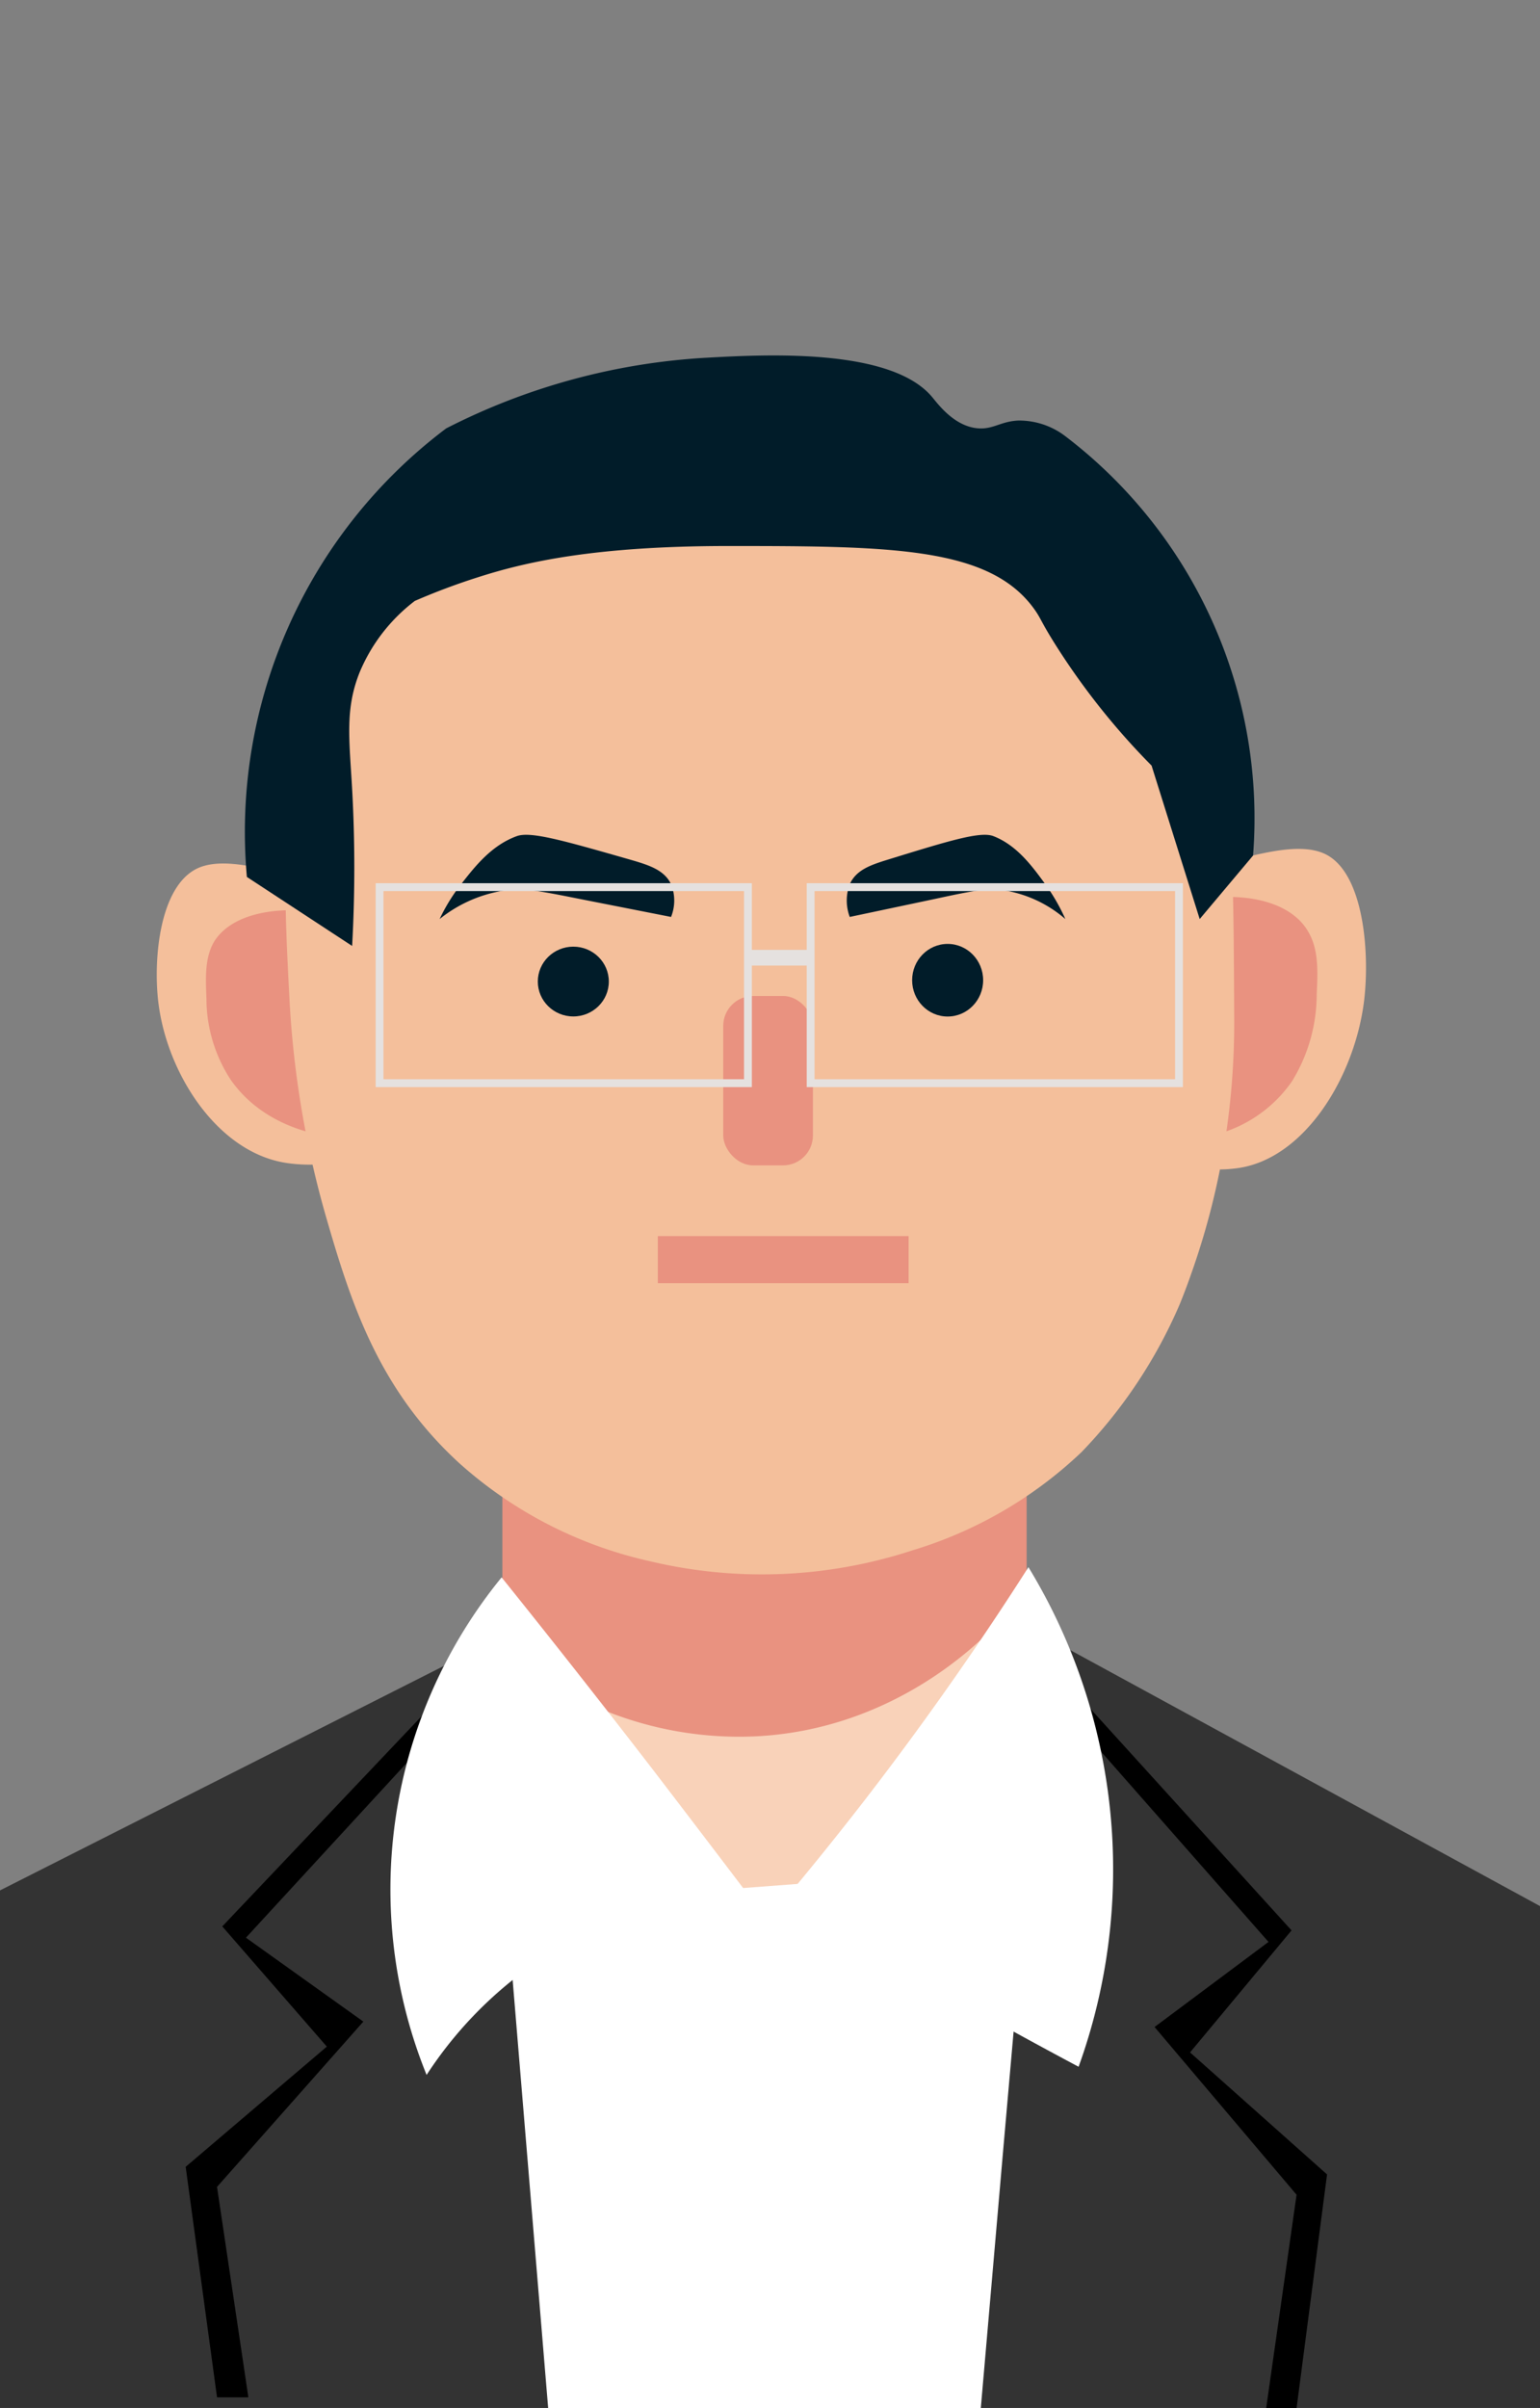 <svg xmlns="http://www.w3.org/2000/svg" viewBox="0 0 196.49 307.1"><rect x="0" y="0" width="196.49" height="307.1" fill="#808080" stroke="none"/><defs><style>.cls-1{fill:#f4bf9b;}.cls-2{fill:#e99280;}.cls-3{fill:#333;}.cls-4{fill:#011c29;}.cls-5{fill:#fff;}.cls-6{fill:#f9d2b9;}.cls-7{fill:none;stroke:#e5e1df;stroke-miterlimit:10;}.cls-8{fill:#e5e1df;}</style></defs><title>icon</title><g id="图层_3" data-name="图层 3"><path class="cls-1" d="M153.12,110.57a16.71,16.71,0,0,0-2.17.4,17.75,17.75,0,0,0-2.07.64q3.45,4.62,6.92,9.22a15.33,15.33,0,0,1,4.73-1.15c1.62-.13,2.62-.21,3.45.3,2.59,1.58,1.92,7.84,1.84,8.59-1,9.23-10.28,15-13,16.55l.46,3.88a17.65,17.65,0,0,0,4.36,0c8.69-1,15.21-11.59,16.41-21.41.72-6,0-16.12-4.85-18.62C165.1,106.87,157.76,110,153.12,110.57Z"/><path class="cls-2" d="M149.33,115.48l3.47,29.64a17.08,17.08,0,0,0,12.06-7.25A21.23,21.23,0,0,0,168,126.81c.13-2.8.27-5.6-1-7.85C164.64,114.57,157.41,113.17,149.33,115.48Z"/><path class="cls-3" d="M66.61,207.4,0,241.07v66H196.49v-64L131,207.4Z"/><rect class="cls-2" x="64.1" y="181.68" width="66.89" height="57.14"/><path class="cls-1" d="M41.63,112.65a18,18,0,0,1,2.2.43,20.56,20.56,0,0,1,2.1.67l-7.11,8.38A16.74,16.74,0,0,0,34,120.91c-1.64-.17-2.66-.27-3.51.18-2.64,1.39-2,7.24-1.94,7.95.93,8.62,10.34,14.26,13.11,15.8l-.49,3.61a20.08,20.08,0,0,1-4.44-.12c-8.83-1.2-15.38-11.26-16.52-20.44-.69-5.58.15-15,5.08-17.2C29.47,108.84,36.91,112,41.63,112.65Z"/><path class="cls-2" d="M45.44,117.34l-3.77,27.5c-1.41-.19-8.11-1.28-12.21-7.11a18.92,18.92,0,0,1-3.12-10.4c-.11-2.61-.23-5.23,1-7.28C29.88,116,37.24,114.94,45.44,117.34Z"/><path class="cls-1" d="M157.47,129.42a97.63,97.63,0,0,1-1.39,17.42,95,95,0,0,1-4.1,15.62c-.25.72-.81,2.28-1.47,3.89A62.8,62.8,0,0,1,138,185.17a53.79,53.79,0,0,1-21.6,12.54,61.64,61.64,0,0,1-33.44,1.39,54,54,0,0,1-24.39-12.54C48.62,177.43,45,166.9,41.81,155.9a123.69,123.69,0,0,1-4.88-28.57C36,109.71,35,90.16,47.38,74.38,63.17,54.22,90.25,53.63,97.2,53.47c7.45-.16,34-.74,49.12,17.42C157.26,84,157.34,101.1,157.47,129.42Z"/><ellipse class="cls-4" cx="73.15" cy="125.17" rx="4.53" ry="4.45"/><path class="cls-4" d="M85.62,116.93l-11.69-2.3c-5.31-1.06-7.28-1.46-10-1a17.42,17.42,0,0,0-7.84,3.57,23.67,23.67,0,0,1,2.84-4.57c1.7-2.17,3.8-4.84,7-6,1.77-.65,6,.57,14.49,3,2.31.67,4.32,1.28,5.2,3.12A5.58,5.58,0,0,1,85.62,116.93Z"/><rect class="cls-2" x="92.28" y="127.01" width="11.44" height="21.6" rx="3.81" ry="3.81"/><ellipse class="cls-4" cx="120.91" cy="125" rx="4.53" ry="4.63"/><path class="cls-5" d="M64.1,236.73l66.9,3.32q-3,33.87-5.92,67.75H70Q67.06,272.27,64.1,236.73Z"/><polyline points="61.7 214.16 31.38 247.1 46.36 257.8 27.69 278.88 31.69 305.71 27.69 305.71 23.69 276.32 41.7 260.99 28.36 245.66 61.7 210.52"/><polyline points="132.42 214.21 161.85 247.64 147.31 258.49 165.43 279.88 161.55 307.1 165.43 307.1 169.32 277.29 151.84 261.73 164.79 246.17 132.42 210.52"/><path class="cls-6" d="M71.07,215.13a45.76,45.76,0,0,0,25.78,6.27c16.84-1,27.41-11.31,30-13.94l-6.27,31.36-39.71,3Z"/><path class="cls-5" d="M64,201.15a62.92,62.92,0,0,0-9.57,63.45,51.22,51.22,0,0,1,40.82-23.26q-6-7.91-12.11-15.88Q73.53,213,64,201.15Z"/><path class="cls-5" d="M131.22,199.85c-6,9.41-12.82,19.22-20.5,29.2q-5.31,6.87-10.54,13.1,6,3.66,12.17,7.29,12.84,7.51,25.27,14.12a74.12,74.12,0,0,0-6.4-63.71Z"/><path class="cls-4" d="M108.42,116.93l10.89-2.3c4.94-1.06,6.78-1.46,9.31-1a15.8,15.8,0,0,1,7.31,3.57,24.8,24.8,0,0,0-2.65-4.57c-1.59-2.17-3.54-4.84-6.52-6-1.65-.65-5.62.57-13.5,3-2.15.67-4,1.28-4.84,3.12A5.94,5.94,0,0,0,108.42,116.93Z"/><path class="cls-4" d="M31.5,111.83l13.43,8.8a181.62,181.62,0,0,0,0-20c-.36-6.35-.94-10.25,1-15a22.17,22.17,0,0,1,7-9,84.24,84.24,0,0,1,8-3c6-1.93,14.8-4,32-4,20.86,0,33.3.13,39,8,.94,1.3.84,1.62,3,5a90.92,90.92,0,0,0,12,15q3.07,9.78,6.14,19.57l6.81-8.1a61.23,61.23,0,0,0-23.95-53.47,9.7,9.7,0,0,0-6-2c-2.21.1-3.13,1.09-5,1-3.11-.15-5.26-3.12-6-4-5.27-6.3-21.28-5.43-29-5a83.09,83.09,0,0,0-33,9,64.38,64.38,0,0,0-25.43,57.2Z"/><rect class="cls-2" x="83.93" y="157.63" width="32" height="6"/><rect class="cls-7" x="48.43" y="113.13" width="47" height="25"/><rect class="cls-7" x="103.43" y="113.13" width="47" height="25"/><rect class="cls-8" x="95.43" y="121.13" width="8" height="2"/></g></svg>